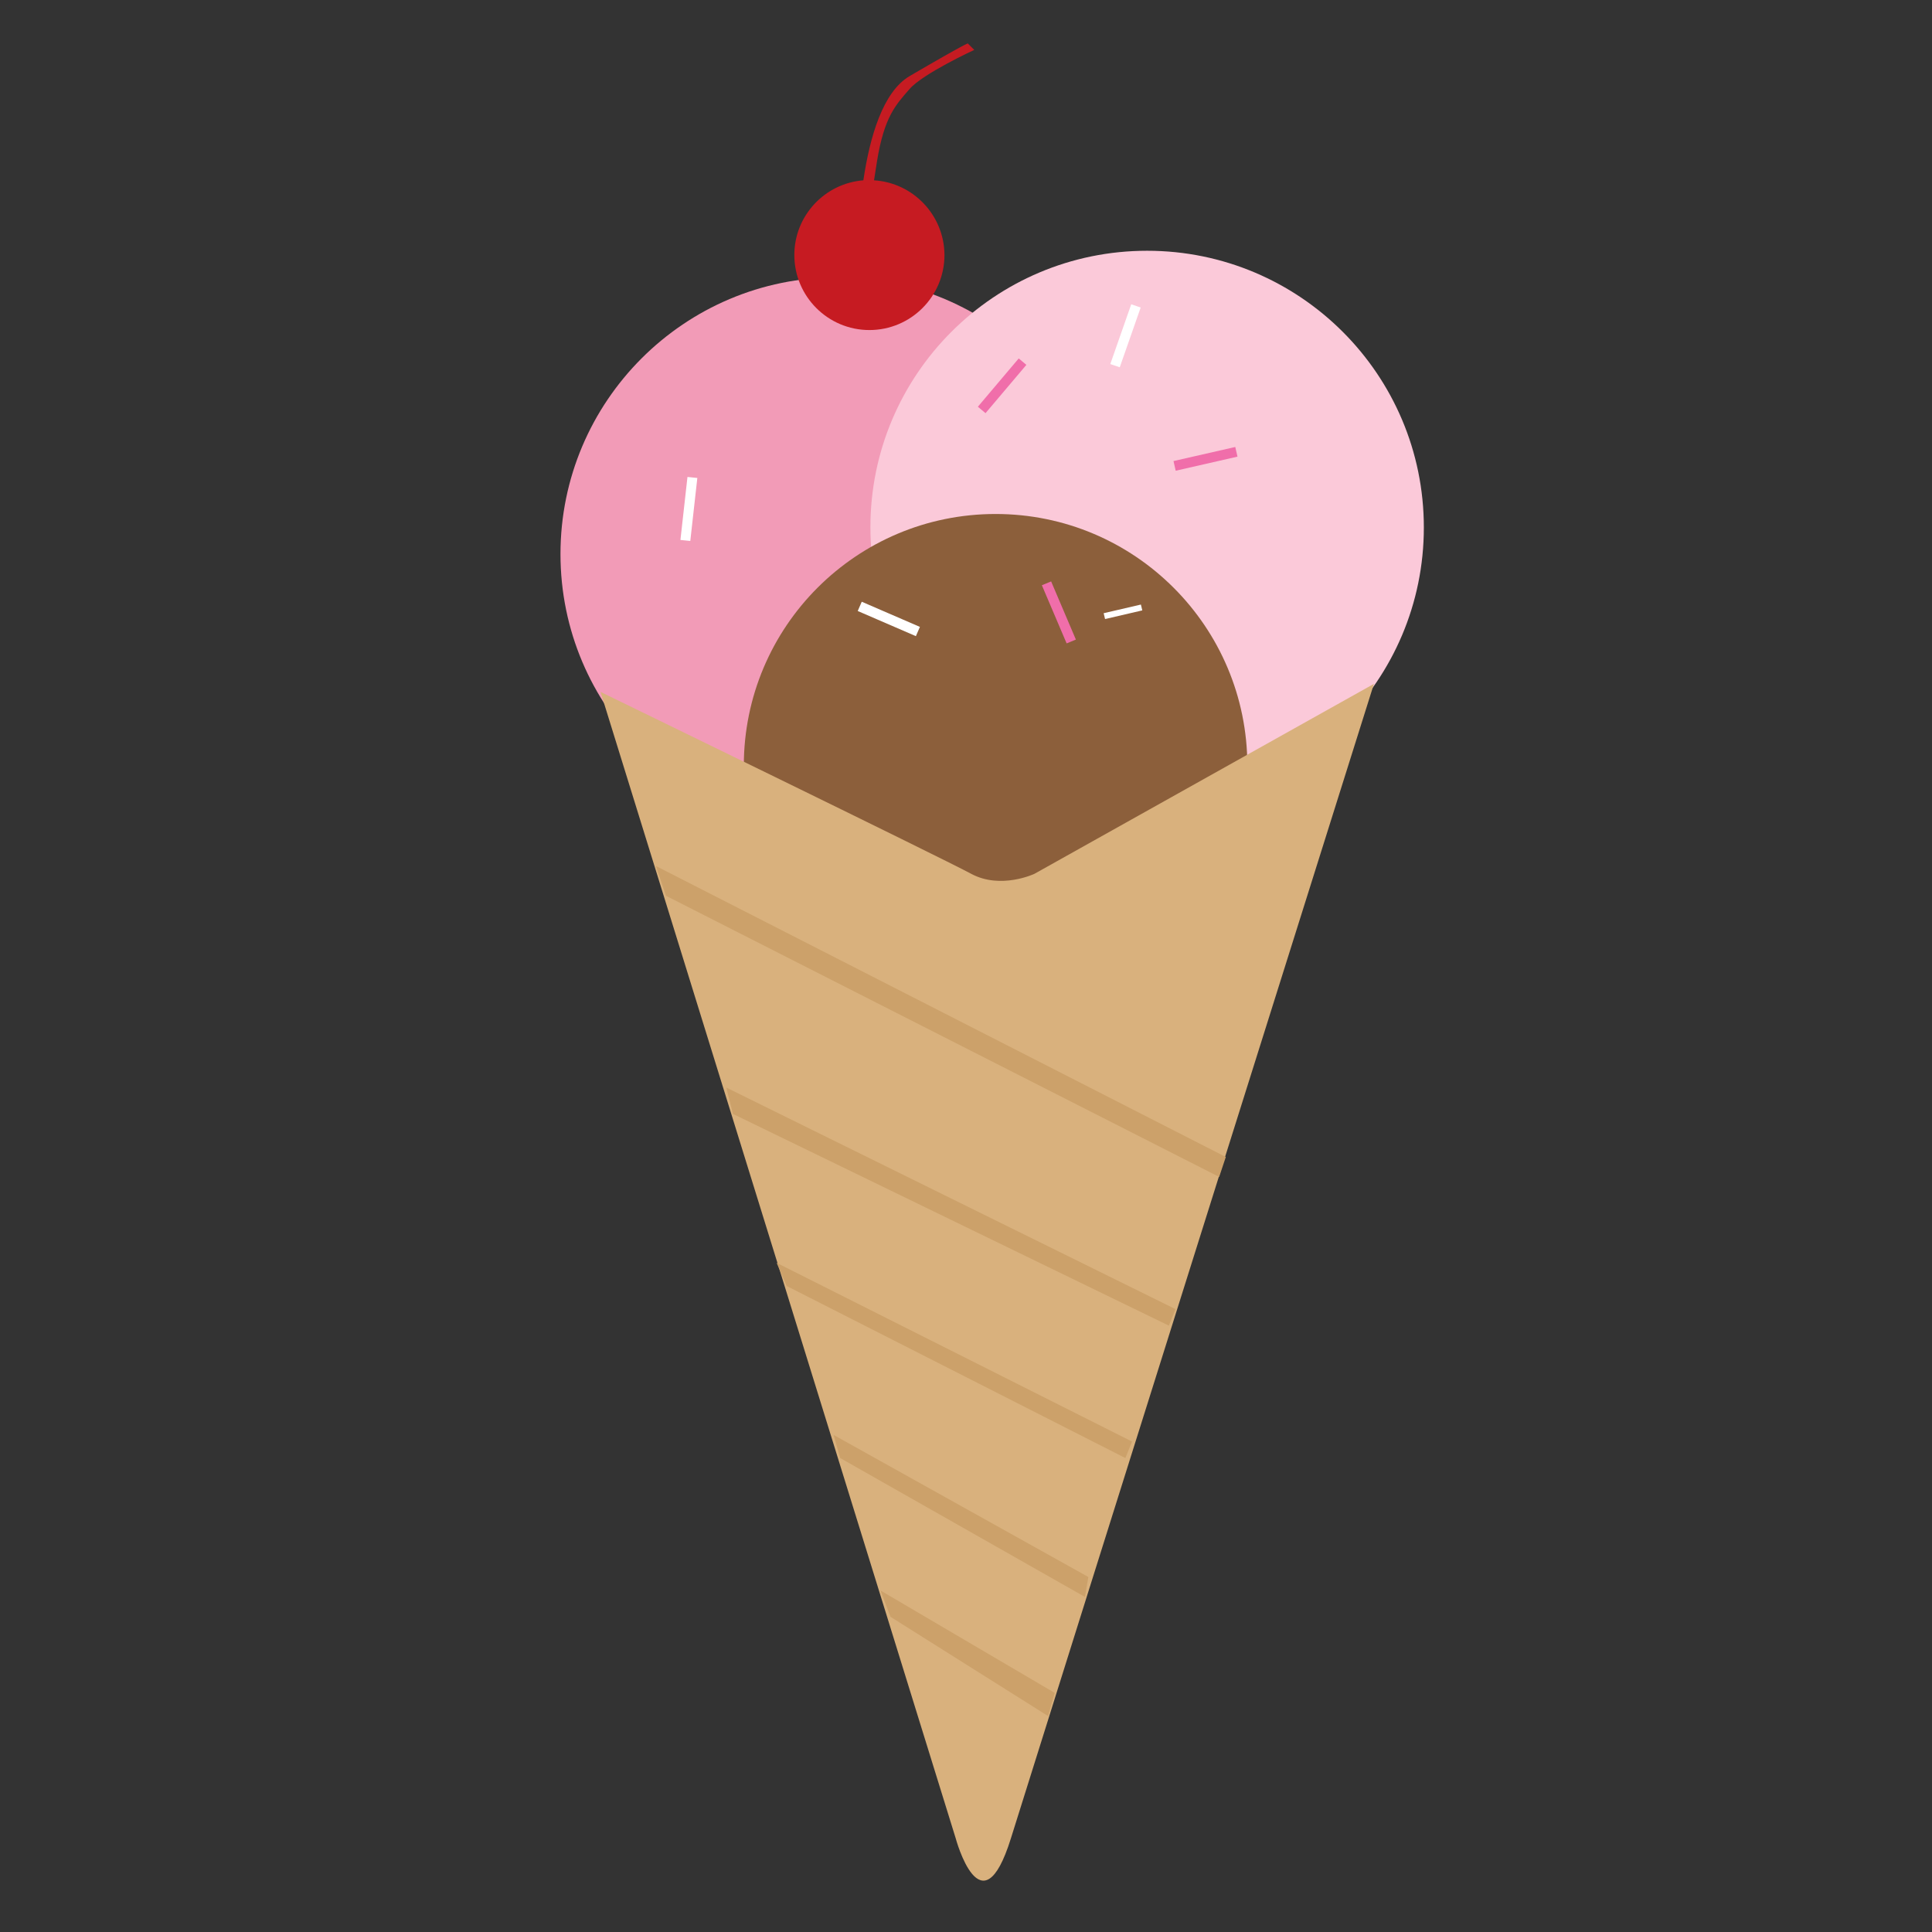 <?xml version="1.0" encoding="utf-8"?>
<!-- Generator: Adobe Illustrator 18.1.1, SVG Export Plug-In . SVG Version: 6.00 Build 0)  -->
<svg version="1.1" id="Layer_1" xmlns="http://www.w3.org/2000/svg" xmlns:xlink="http://www.w3.org/1999/xlink" x="0px" y="0px"
	 viewBox="0 0 960 960" enable-background="new 0 0 960 960" xml:space="preserve">
<rect x="0" y="0" width="960" height="960" fill="#333333" stroke="none"/>
<path fill-rule="evenodd" clip-rule="evenodd" fill="#F29BB7" d="M416,137.8c75.9,0,137.5,61.6,137.5,137.5
	c0,75.9-61.6,137.5-137.5,137.5s-137.5-61.6-137.5-137.5C278.5,199.4,340.1,137.8,416,137.8z"/>
<path fill-rule="evenodd" clip-rule="evenodd" fill="#FBC9D9" d="M570,124.6c75.9,0,137.5,61.6,137.5,137.5
	c0,75.9-61.6,137.5-137.5,137.5S432.5,338,432.5,262C432.5,186.1,494.1,124.6,570,124.6z"/>
<path fill-rule="evenodd" clip-rule="evenodd" fill="#8C5F3B" d="M494.7,255.4c69.1,0,125.1,56,125.1,125.1
	c0,69.1-56,125.1-125.1,125.1s-125.1-56-125.1-125.1C369.6,311.4,425.6,255.4,494.7,255.4z"/>
<path fill-rule="evenodd" clip-rule="evenodd" fill="#D9B17D" d="M298.4,343.8l176.5,569.7c0,0,12.7,47.2,27.4,0
	c14.7-47.2,180.4-573.7,180.4-573.7L514,434.2c0,0-16.7,7.9-31.4,0C468,426.3,298.4,343.8,298.4,343.8z"/>
<g>
	<g>
		<path fill-rule="evenodd" clip-rule="evenodd" fill="#CCA16A" d="M325.9,430.3l5,14.8l274.9,139.7l3.3-9.9L325.9,430.3z
			 M364.2,553.5l216.6,105.2l3.3-8.2L360.9,540.4L364.2,553.5z M390.9,639l168.3,85.5l3.3-8.2l-176.6-88.8L390.9,639z M417.5,724.5
			l121.6,69l1.7-9.9L414.2,713L417.5,724.5z M442.5,803.4l78.3,49.3l3.3-11.5l-86.6-50.9L442.5,803.4z"/>
	</g>
</g>
<g>
	<g>
		<path fill-rule="evenodd" clip-rule="evenodd" fill="#C61B22" d="M434.3,89.6c0.5-3.2,1-6.4,1.5-9.6c3.6-22.1,9.4-28,16.1-35.7
			c6.6-7.7,32.2-19.5,32.2-19.5l-3.2-3.2c0,0-0.3-0.5-28.9,16.2c-13.3,7.8-19.8,30.2-23,51.8c-19.2,1.5-34.3,17.6-34.3,37.1
			c0,20.6,16.7,37.3,37.3,37.3s37.3-16.7,37.3-37.3C469.2,107,453.8,90.8,434.3,89.6z"/>
	</g>
</g>
<g>
	<g>
		<path fill-rule="evenodd" clip-rule="evenodd" fill="#F06EAA" d="M517.7,290.8l12.3,28.9l4.6-1.9l-12.3-28.9L517.7,290.8z
			 M485.9,202.1l3.8,3.2l20.3-24l-3.8-3.2L485.9,202.1z M613.8,222.1l-30.7,7l1.1,4.8l30.7-7L613.8,222.1z"/>
	</g>
</g>
<g>
	<g>
		<path fill-rule="evenodd" clip-rule="evenodd" fill="#FFFFFF" d="M566.9,300.4l-18.5,4.3l0.7,2.9l18.5-4.3L566.9,300.4z
			 M338.1,268.3l4.9,0.5l3.5-31.3l-4.9-0.5L338.1,268.3z M566.8,152.8l-4.7-1.6l-10.4,29.7l4.7,1.6L566.8,152.8z M426.2,303.6
			l28.9,12.5l2-4.6l-28.9-12.5L426.2,303.6z"/>
	</g>
</g>
</svg>
